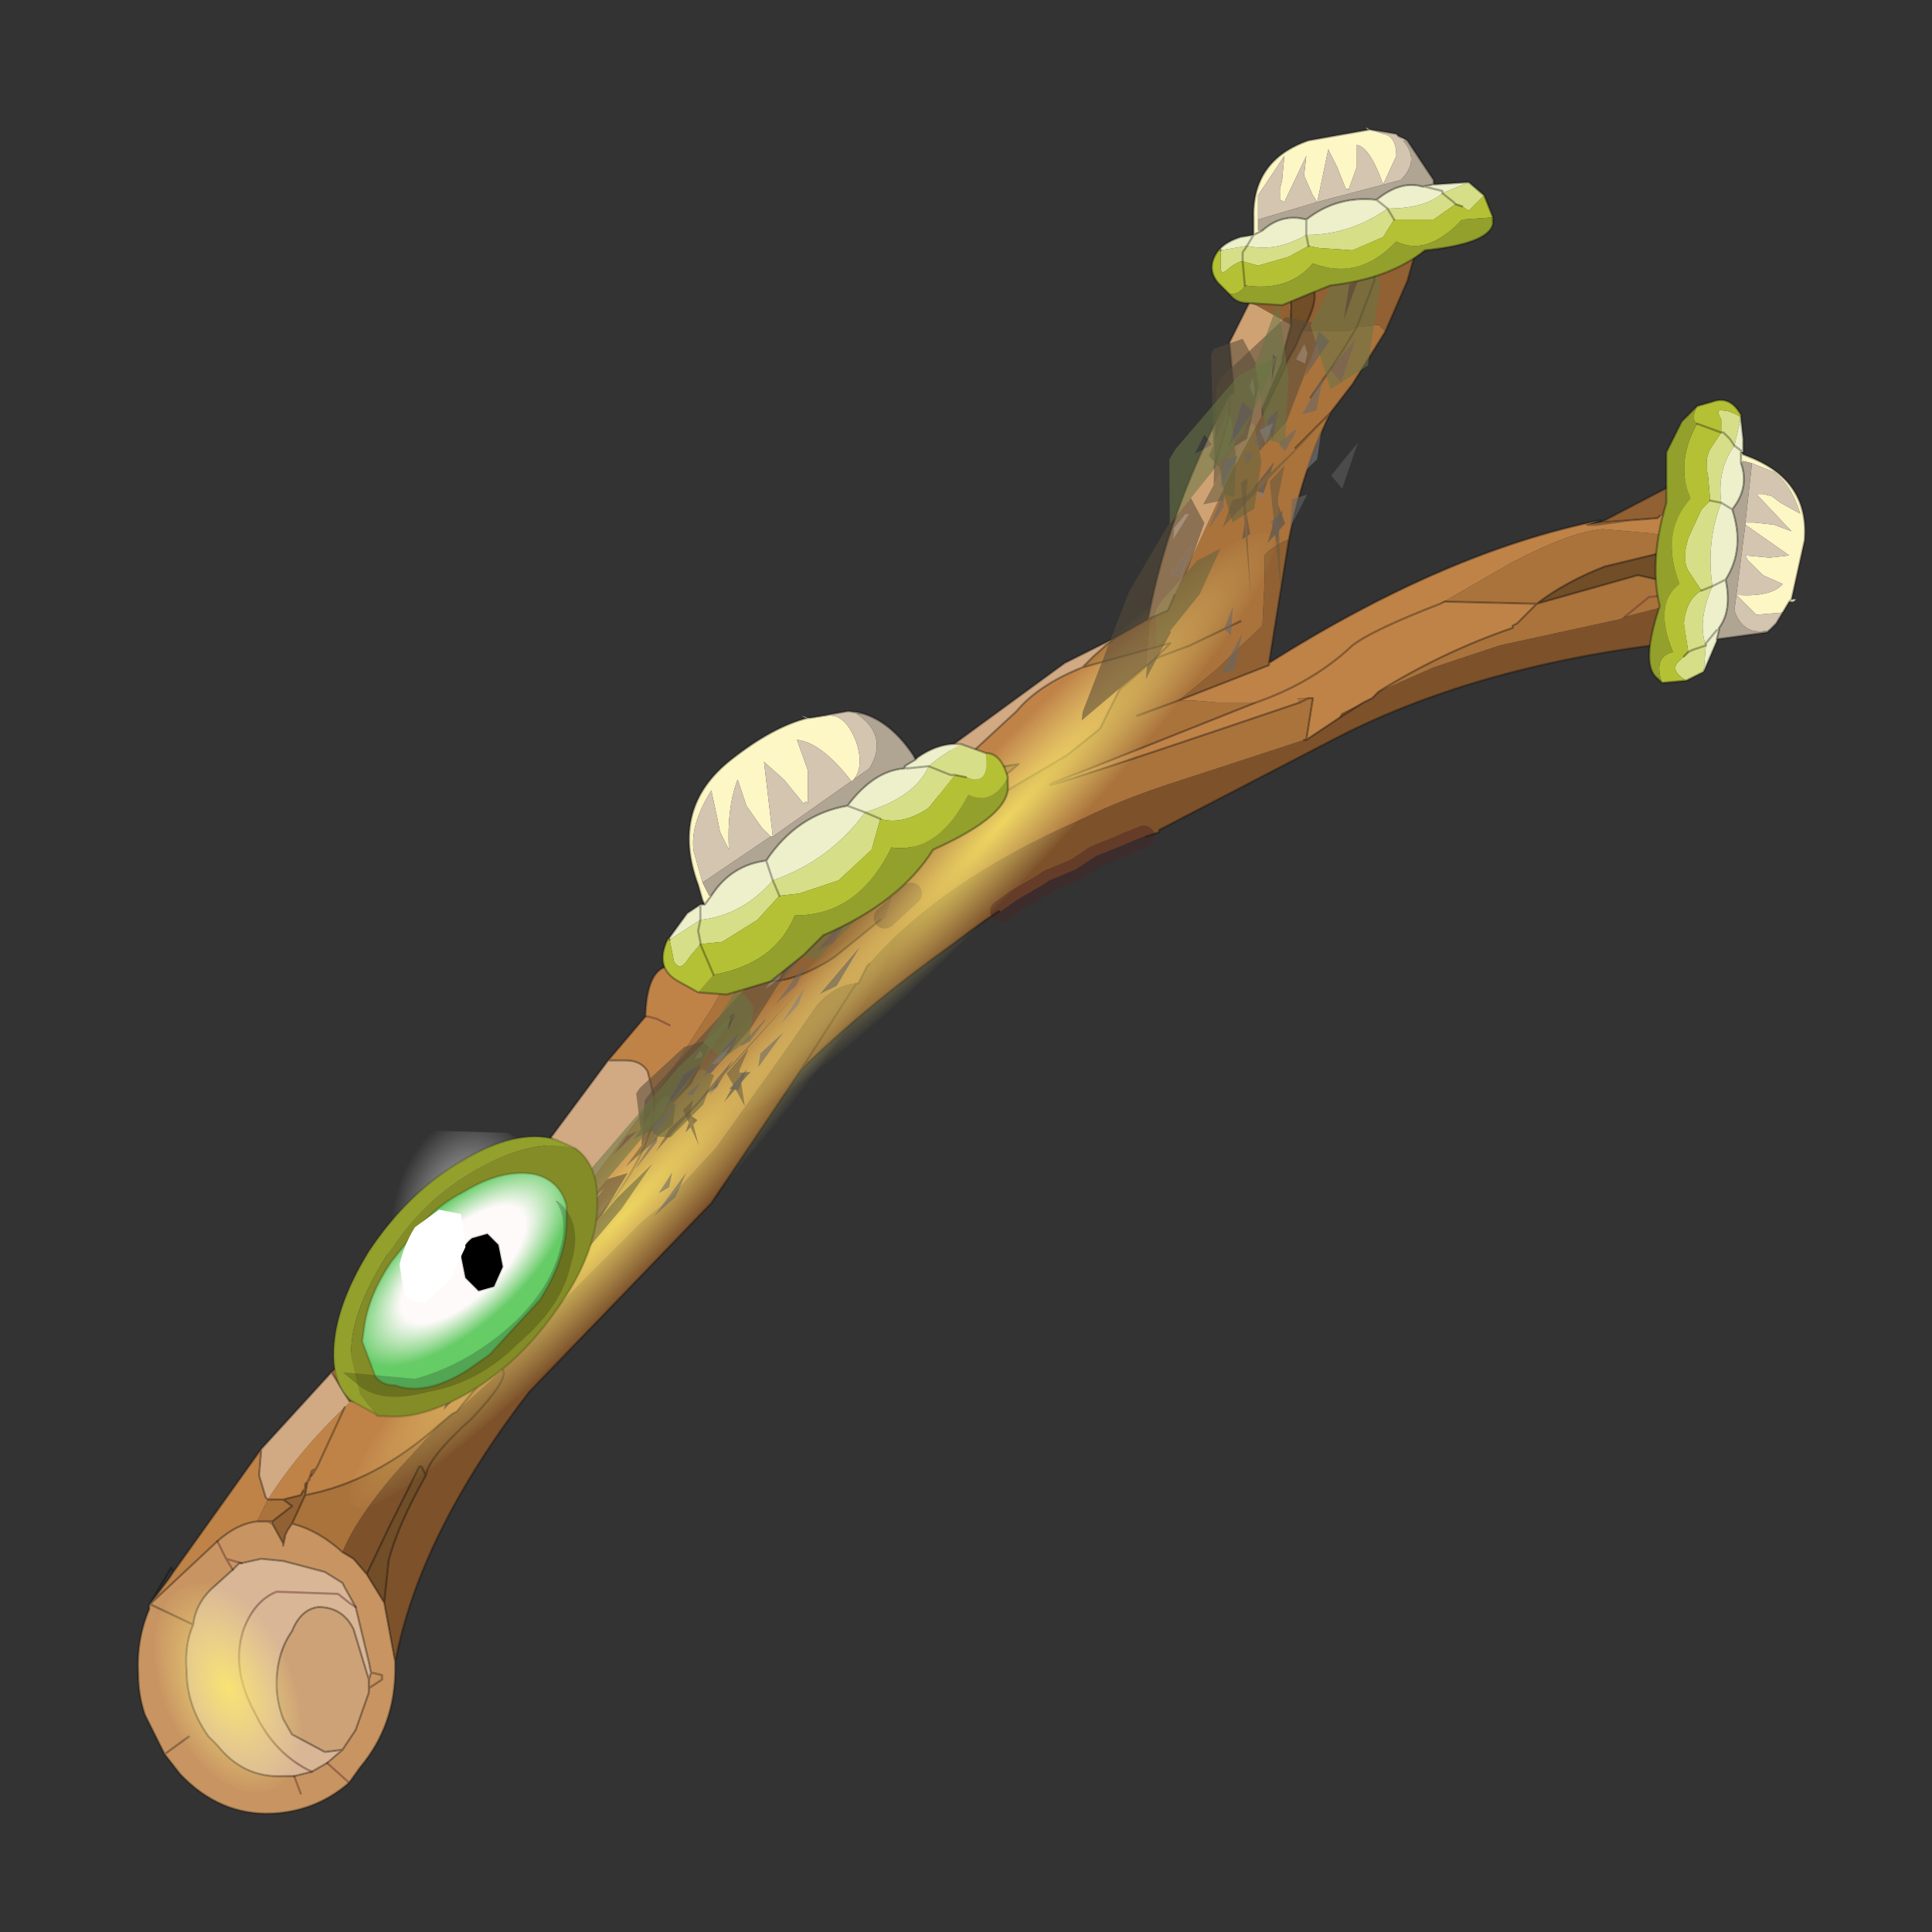 <?xml version="1.0" encoding="UTF-8" standalone="no"?>
<svg xmlns:xlink="http://www.w3.org/1999/xlink" height="440.0px" width="440.0px" xmlns="http://www.w3.org/2000/svg">
  <rect width="100%" height="100%" fill="#333333" stroke="none"/>
  <g transform="matrix(10.0, 0.0, 0.0, 10.0, 0.0, 0.0)">
    <use height="44.0" transform="matrix(1.0, 0.0, 0.0, 1.0, 0.0, 0.0)" width="44.0" xlink:href="#shape0"/>
    <use height="56.0" transform="matrix(0.024, 0.039, -0.219, 0.232, 28.298, 11.148)" width="56.0" xlink:href="#sprite0"/>
    <use height="56.0" transform="matrix(0.024, 0.039, -0.219, 0.232, 19.598, 20.148)" width="56.0" xlink:href="#sprite0"/>
    <use height="56.0" transform="matrix(0.046, 0.075, -0.038, 0.04, 4.972, 35.225)" width="56.0" xlink:href="#sprite0"/>
    <use height="61.4" transform="matrix(0.183, -0.179, 0.02, 0.053, 8.63, 29.569)" width="62.0" xlink:href="#sprite1"/>
    <use height="61.4" transform="matrix(0.121, -0.065, 0.012, 0.161, 23.727, 7.697)" width="62.0" xlink:href="#sprite1"/>
    <use height="29.35" transform="matrix(1.0, 0.0, 0.0, 1.0, 7.6, 2.9)" width="33.5" xlink:href="#shape3"/>
  </g>
  <defs>
    <g id="shape0" transform="matrix(1.0, 0.0, 0.0, 1.0, 0.0, 0.0)">
      <path d="M44.0 44.0 L0.0 44.0 0.0 0.0 44.0 0.0 44.0 44.0" fill="#43adca" fill-opacity="0.0" fill-rule="evenodd" stroke="none"/>
      <path d="M28.9 15.1 Q32.95 12.55 36.45 11.85 L36.15 11.95 36.35 11.95 37.1 11.85 36.35 11.95 36.15 11.95 36.45 11.9 37.1 11.85 37.75 11.8 37.8 11.75 38.2 11.65 38.2 11.6 38.65 11.55 38.4 12.3 37.65 12.15 36.5 12.05 Q35.8 12.1 34.45 12.8 L32.8 13.75 32.9 13.7 35.0 13.75 34.55 14.2 34.45 14.25 34.45 14.3 Q32.85 14.85 31.4 15.75 L31.25 15.9 31.05 16.0 30.55 16.25 30.5 16.35 29.75 16.85 29.9 15.9 29.8 15.9 29.55 15.9 29.6 16.0 Q21.8 18.65 24.7 17.55 L28.6 16.0 28.3 16.0 27.75 16.0 27.15 15.95 26.85 15.95 28.9 15.15 28.9 15.1 M3.95 35.8 L5.95 33.0 5.9 33.6 6.05 34.1 6.1 34.15 Q6.8 33.05 7.85 32.05 L7.95 31.95 7.95 31.9 8.0 31.9 8.5 32.0 Q9.1 32.0 9.7 31.25 L10.4 30.15 Q11.45 29.9 12.6 28.95 L12.15 29.7 10.85 31.6 10.4 32.15 10.3 32.2 10.0 32.45 Q8.55 33.75 6.95 34.05 L7.0 33.75 7.05 33.7 7.05 33.65 7.1 33.6 7.1 33.55 7.05 33.65 7.1 33.5 7.2 33.45 7.25 33.35 7.85 32.05 7.25 33.35 7.2 33.45 7.1 33.5 7.05 33.65 7.05 33.7 7.0 33.75 7.05 33.65 7.0 33.75 6.95 33.8 6.95 33.9 6.95 33.95 6.9 33.95 6.85 34.05 6.45 34.15 6.1 34.15 5.85 34.65 Q5.4 34.7 4.95 35.1 L3.4 36.55 3.85 35.95 3.95 35.8 M13.85 24.15 L14.7 23.15 14.7 23.1 Q14.75 21.95 15.35 22.0 L16.55 22.25 16.55 22.2 16.6 22.25 16.25 22.9 14.9 25.0 14.75 24.4 Q14.6 24.15 14.25 24.15 L13.85 24.15 M20.5 19.85 L20.5 19.75 21.05 18.9 21.1 18.9 22.25 18.2 23.2 17.4 22.0 17.6 21.5 17.8 21.6 17.65 Q21.9 17.35 23.15 16.2 23.65 15.6 24.65 15.2 L26.65 14.65 26.3 15.0 25.5 15.7 25.05 16.6 24.3 17.2 22.35 18.35 20.5 19.8 20.5 19.85 M36.35 11.95 L36.45 11.9 36.35 11.95 M28.6 16.0 Q29.9 15.55 30.8 14.7 31.25 14.35 32.8 13.75 31.25 14.35 30.8 14.7 29.9 15.55 28.6 16.0 M15.25 23.35 L14.95 23.2 14.75 23.15 14.7 23.15 14.75 23.15 14.95 23.2 15.25 23.35 M14.85 25.05 L14.9 25.05 Q14.95 25.9 14.05 27.2 L13.9 27.4 13.05 28.4 Q13.4 27.8 13.25 27.4 L13.15 27.3 14.25 25.85 14.85 25.05 M16.55 22.25 L16.6 22.25 16.55 22.25 M7.2 33.45 L7.1 33.6 7.2 33.45 M7.1 33.55 L7.1 33.5 7.1 33.55 M6.9 33.95 L6.95 33.9 6.9 33.95" fill="#bf8348" fill-rule="evenodd" stroke="none"/>
      <path d="M31.55 7.55 L30.8 8.75 30.3 9.4 Q29.65 10.75 29.35 12.3 L29.3 12.3 Q28.9 12.5 28.8 12.65 L28.8 13.25 28.75 14.25 27.7 15.25 26.85 15.95 27.15 15.95 27.75 16.0 28.3 16.0 28.6 16.0 24.7 17.55 Q21.8 18.65 29.6 16.0 L29.8 15.9 29.6 16.0 29.55 15.9 29.8 15.9 29.9 15.9 29.75 16.85 29.7 16.85 29.4 16.95 26.8 17.8 Q25.55 18.2 24.65 18.65 21.45 20.05 19.8 21.95 L19.75 22.0 19.55 22.4 19.5 22.4 19.45 22.4 Q19.0 22.45 18.6 22.9 L17.8 24.05 16.3 26.15 15.15 27.4 14.65 27.8 12.95 29.5 11.45 31.15 11.45 31.2 10.4 32.15 10.85 31.6 12.15 29.7 12.6 28.95 12.7 28.9 13.0 28.5 13.05 28.45 13.0 28.4 13.05 28.4 13.9 27.4 14.05 27.2 Q14.95 25.9 14.9 25.05 L14.85 25.05 14.9 25.0 14.9 25.05 14.9 25.0 16.25 22.9 16.6 22.25 16.65 22.25 17.15 22.35 17.5 22.35 Q18.15 22.35 19.0 21.8 L20.05 20.95 20.15 20.9 20.5 19.8 22.35 18.35 24.3 17.2 25.05 16.6 25.5 15.7 26.3 15.0 26.65 14.65 24.65 15.2 24.9 14.95 25.35 14.55 26.15 14.1 26.6 13.9 26.75 13.55 28.0 10.85 28.75 9.45 29.25 8.4 29.3 8.25 29.5 7.9 29.65 7.55 29.75 7.55 30.7 7.55 30.9 7.45 31.4 7.4 31.55 7.55 M38.4 12.3 L38.4 12.55 38.0 12.55 36.55 12.9 Q35.65 13.25 35.0 13.75 L37.3 13.1 37.75 13.2 38.35 13.25 38.35 13.5 38.35 13.7 37.0 14.05 36.9 14.1 34.15 14.7 32.65 15.2 31.4 15.75 Q32.85 14.85 34.45 14.3 L34.45 14.25 34.55 14.2 35.0 13.75 32.9 13.7 32.8 13.75 34.45 12.8 Q35.8 12.1 36.5 12.05 L37.65 12.15 38.4 12.3 M7.55 31.25 L7.6 31.2 8.45 30.3 8.8 30.15 9.3 30.25 9.1 30.7 8.85 31.3 9.1 30.7 9.3 30.25 9.85 30.25 9.95 30.2 10.4 30.15 9.7 31.25 Q9.1 32.0 8.5 32.0 L8.0 31.9 7.95 31.9 7.55 31.25 M11.95 26.75 L12.55 25.9 12.6 26.0 12.7 26.35 12.6 26.6 12.6 27.05 12.4 26.95 11.95 26.75 M21.1 18.9 L21.5 17.8 22.0 17.6 23.2 17.4 22.25 18.2 21.1 18.9 M29.4 6.7 L29.4 7.25 29.35 7.0 29.4 6.7 M29.85 9.05 L30.2 8.55 30.6 7.95 30.9 7.45 30.6 7.95 30.2 8.55 29.85 9.05 M29.5 10.2 L30.3 9.4 29.5 10.2 M25.9 16.3 L26.85 15.95 25.9 16.3 M28.25 14.15 L27.1 14.7 26.3 15.0 27.1 14.7 28.25 14.15 M20.75 20.35 L20.15 20.9 20.75 20.35 M38.35 13.5 L37.55 13.6 37.0 14.05 37.55 13.6 38.35 13.5 M10.0 32.45 L9.0 33.55 Q8.1 34.6 7.8 35.35 7.25 34.85 6.65 34.7 L6.95 34.05 Q8.55 33.75 10.0 32.45 M9.4 30.95 L9.85 30.25 9.4 30.95 M6.45 34.15 L6.65 34.3 6.2 34.65 6.1 34.65 5.9 34.65 5.85 34.65 6.1 34.15 6.45 34.15" fill="#aa733c" fill-rule="evenodd" stroke="none"/>
      <path d="M29.9 6.55 L30.35 6.45 31.3 6.0 32.25 5.7 32.05 6.4 31.55 7.55 31.4 7.4 30.9 7.45 30.7 7.55 29.75 7.55 29.65 7.55 Q30.05 6.85 29.9 6.55 M29.35 12.3 L28.9 15.1 28.9 15.15 26.85 15.95 27.7 15.25 28.75 14.25 28.8 13.25 28.8 12.65 Q28.9 12.5 29.3 12.3 L29.35 12.3 M36.45 11.9 L38.75 10.7 38.9 10.6 38.95 10.55 38.9 10.65 38.7 11.2 38.6 11.45 38.65 11.55 38.2 11.6 38.2 11.65 Q38.1 11.45 38.35 11.3 L38.5 11.25 38.7 11.2 38.5 11.25 38.35 11.3 Q38.1 11.45 38.2 11.65 L37.8 11.75 37.75 11.8 37.1 11.85 36.45 11.9 M16.55 22.2 L16.65 22.25 Q17.8 21.95 19.65 20.65 L20.3 20.0 20.35 19.95 20.45 19.9 20.5 19.85 20.5 19.8 20.15 20.9 20.05 20.95 19.0 21.8 Q18.15 22.35 17.5 22.35 L17.15 22.35 16.65 22.25 16.6 22.25 16.55 22.2 M28.45 6.9 L28.65 6.65 29.4 6.6 29.4 6.65 29.4 6.7 29.35 7.0 29.4 7.25 29.4 7.4 29.05 7.2 28.6 6.95 28.45 6.9 M31.3 6.0 L31.3 6.4 30.9 7.45 31.3 6.4 31.3 6.0 M7.05 33.65 L7.1 33.55 7.1 33.6 7.05 33.65 M7.0 33.75 L6.95 34.05 6.65 34.7 6.55 34.85 6.5 34.95 6.45 35.2 6.45 35.15 6.2 34.7 6.2 34.65 6.65 34.3 6.45 34.15 6.85 34.05 6.9 33.95 6.95 33.95 6.95 33.9 6.95 33.8 7.0 33.75" fill="#916133" fill-rule="evenodd" stroke="none"/>
      <path d="M9.0 37.85 L9.0 38.0 Q9.0 39.3 8.2 40.25 L7.95 40.6 Q7.2 41.25 6.2 41.3 5.0 41.35 4.1 40.4 L3.75 39.95 3.3 39.05 Q3.15 38.6 3.15 38.15 3.1 37.35 3.4 36.65 L3.4 36.55 3.45 36.55 4.4 37.0 3.45 36.55 3.4 36.55 4.95 35.1 5.15 35.5 5.3 35.75 5.15 35.5 4.95 35.1 Q5.4 34.7 5.85 34.65 L5.9 34.65 6.1 34.65 6.2 34.65 6.2 34.7 6.45 35.15 6.45 35.2 6.5 34.95 6.55 34.85 6.65 34.7 Q7.25 34.85 7.8 35.35 L8.05 35.5 8.35 35.85 8.75 36.5 9.0 37.85 M5.3 35.75 L4.8 36.2 Q4.45 36.55 4.4 37.0 4.2 37.45 4.25 38.05 4.25 38.85 4.75 39.55 L4.95 39.75 Q5.55 40.5 6.45 40.45 L6.7 40.45 7.1 40.35 7.45 40.15 7.8 39.85 8.1 39.4 8.4 38.55 8.4 38.45 8.4 38.4 8.4 38.3 8.4 38.25 8.45 38.1 8.4 37.85 8.1 36.6 7.85 36.15 7.8 36.05 7.4 35.8 6.45 35.55 5.95 35.5 5.5 35.6 5.45 35.6 5.3 35.75 M6.2 34.7 L6.1 34.65 6.2 34.7 M5.15 35.5 L5.5 35.6 5.15 35.5 M8.4 38.45 L8.55 38.35 8.7 38.25 8.7 38.15 8.5 38.1 8.45 38.1 8.5 38.1 8.7 38.15 8.7 38.25 8.55 38.35 8.4 38.45 M6.85 40.85 L6.7 40.45 6.85 40.85 M7.45 40.15 L7.95 40.6 7.45 40.15 M4.3 39.55 L3.75 39.95 4.3 39.55" fill="#c89562" fill-rule="evenodd" stroke="none"/>
      <path d="M38.4 12.55 L38.35 13.25 37.75 13.2 37.3 13.1 35.0 13.75 Q35.65 13.25 36.55 12.9 L38.0 12.55 38.4 12.55 M29.4 6.6 L29.9 6.55 Q30.05 6.85 29.65 7.55 L29.5 7.9 29.3 8.25 29.25 8.4 28.75 9.45 28.75 9.3 29.2 8.25 29.2 8.15 29.4 7.4 29.4 7.25 29.4 6.7 29.4 6.65 29.4 6.6 M8.35 35.85 L8.85 34.8 9.55 33.4 9.6 33.4 9.7 33.6 Q9.05 34.75 8.85 35.55 L8.75 36.5 8.35 35.85" fill="#714d28" fill-rule="evenodd" stroke="none"/>
      <path d="M8.45 30.3 Q8.15 29.9 8.5 29.5 L8.85 29.7 9.0 29.85 9.05 29.85 9.25 29.85 10.6 29.6 10.65 29.6 11.05 29.35 Q11.25 29.15 11.9 28.85 L11.95 28.85 12.45 28.25 12.5 28.15 12.6 27.55 12.6 27.4 12.7 27.35 12.6 27.05 13.15 27.3 13.25 27.4 Q13.4 27.8 13.05 28.4 L13.0 28.4 13.05 28.45 13.0 28.5 13.0 28.4 13.0 28.5 12.6 28.95 Q11.45 29.9 10.4 30.15 L9.95 30.2 9.85 30.25 9.3 30.25 8.8 30.15 8.45 30.3" fill="#b4c135" fill-rule="evenodd" stroke="none"/>
      <path d="M4.4 37.0 Q4.45 36.55 4.8 36.2 L5.3 35.75 5.45 35.6 5.5 35.6 5.95 35.5 6.45 35.55 7.4 35.8 7.8 36.05 7.85 36.15 8.1 36.6 8.4 37.85 8.45 38.1 8.4 38.25 8.05 37.1 Q7.8 36.6 7.25 36.6 6.85 36.65 6.65 37.15 6.3 37.65 6.3 38.35 6.3 38.75 6.45 39.15 L6.65 39.5 7.4 39.9 7.8 39.85 7.45 40.15 7.1 40.35 6.7 40.45 6.45 40.45 Q5.55 40.5 4.95 39.75 L4.75 39.55 Q4.25 38.85 4.25 38.05 4.2 37.45 4.4 37.0 M7.1 40.35 Q6.25 39.95 5.8 39.0 5.25 38.0 5.55 37.1 5.8 36.45 6.3 36.25 L7.7 36.3 7.95 36.5 8.1 36.6 7.95 36.5 7.7 36.3 6.3 36.25 Q5.8 36.45 5.55 37.1 5.25 38.0 5.8 39.0 6.25 39.95 7.1 40.35" fill="#d9b695" fill-rule="evenodd" stroke="none"/>
      <path d="M7.8 39.85 L7.4 39.9 6.65 39.5 6.45 39.15 Q6.3 38.75 6.3 38.35 6.3 37.65 6.65 37.15 6.85 36.65 7.25 36.6 7.8 36.6 8.05 37.1 L8.4 38.25 8.4 38.3 8.4 38.4 8.4 38.45 8.4 38.55 8.1 39.4 7.8 39.85" fill="#cda276" fill-rule="evenodd" stroke="none"/>
      <path d="M8.5 29.5 L8.9 29.2 8.95 29.25 9.0 29.25 9.2 29.4 Q9.75 29.65 10.4 29.4 L11.0 29.1 11.75 28.7 12.3 28.2 12.3 28.1 12.5 27.4 12.5 27.3 12.4 26.95 12.6 27.05 12.7 27.35 12.6 27.4 12.5 27.4 12.6 27.4 12.6 27.55 12.5 28.15 12.45 28.25 11.95 28.85 11.9 28.85 11.75 28.7 11.9 28.85 Q11.25 29.15 11.05 29.35 L10.65 29.6 10.6 29.6 10.55 29.55 10.4 29.4 10.55 29.55 10.6 29.6 9.25 29.85 9.05 29.85 9.0 29.85 8.85 29.7 8.5 29.5 M12.3 28.1 L12.5 28.15 12.3 28.1 M9.2 29.4 L9.0 29.85 9.2 29.4" fill="#d6de87" fill-rule="evenodd" stroke="none"/>
      <path d="M38.35 13.7 L38.4 14.25 38.45 14.6 Q33.7 15.1 30.35 16.85 L26.4 18.9 26.4 18.95 26.1 19.05 26.05 19.05 25.8 19.15 25.45 19.3 24.95 19.5 24.5 19.8 23.9 20.05 23.75 20.15 23.15 20.5 22.8 20.75 22.75 20.75 22.45 20.95 22.1 21.2 21.7 21.5 Q19.8 22.85 18.25 24.35 L16.2 27.4 12.05 31.7 Q9.55 34.95 9.0 37.85 L8.75 36.5 8.85 35.55 Q9.05 34.75 9.7 33.6 L9.6 33.4 9.55 33.4 8.85 34.8 8.35 35.85 8.05 35.5 7.8 35.35 Q8.1 34.6 9.0 33.55 L10.0 32.45 10.3 32.2 10.4 32.15 11.45 31.2 11.45 31.15 12.95 29.5 14.65 27.8 15.15 27.4 16.3 26.15 17.8 24.05 18.6 22.9 Q19.0 22.45 19.45 22.4 L19.5 22.4 19.55 22.4 19.75 22.0 19.8 21.95 Q21.45 20.05 24.65 18.65 25.55 18.2 26.8 17.8 L29.4 16.95 29.7 16.85 29.75 16.85 30.5 16.35 30.55 16.25 31.05 16.0 31.25 15.9 31.4 15.75 32.65 15.2 34.15 14.7 36.9 14.1 37.0 14.05 38.35 13.7 M18.25 24.35 L19.5 22.4 18.25 24.35 M38.4 14.25 L37.9 14.35 38.4 14.25 M30.5 16.35 L31.05 16.0 30.5 16.35 M11.45 31.2 Q11.6 31.4 10.75 32.3 9.75 33.2 9.7 33.6 9.75 33.2 10.75 32.3 11.6 31.4 11.45 31.2" fill="#7d522b" fill-rule="evenodd" stroke="none"/>
      <path d="M5.95 33.0 L7.55 31.25 7.95 31.9 7.95 31.95 7.85 32.05 Q6.8 33.05 6.1 34.15 L6.05 34.1 5.9 33.6 5.95 33.0 M12.55 25.9 L13.85 24.15 14.25 24.15 Q14.6 24.15 14.75 24.4 L14.9 25.0 14.85 25.05 14.25 25.85 13.15 27.3 12.6 27.05 12.6 26.6 12.7 26.35 12.6 26.0 12.55 25.9 M21.6 17.65 L21.65 17.25 21.65 17.0 24.25 15.1 25.35 14.55 24.9 14.95 24.65 15.2 Q23.65 15.6 23.15 16.2 21.9 17.35 21.6 17.65" fill="#d1a983" fill-rule="evenodd" stroke="none"/>
      <path d="M26.15 14.1 Q26.6 11.65 28.0 9.0 L28.1 8.95 28.1 8.85 28.0 7.8 28.45 6.9 28.6 6.95 29.05 7.2 29.4 7.4 29.2 8.15 29.2 8.25 28.75 9.3 28.75 9.45 28.0 10.85 26.75 13.55 26.6 13.9 26.15 14.1 M27.65 10.65 L28.0 9.45 28.0 9.0 28.0 9.45 27.65 10.65" fill="#cfa274" fill-rule="evenodd" stroke="none"/>
      <path d="M26.05 19.05 L25.8 19.15 25.45 19.3 24.95 19.5 24.5 19.8 23.9 20.05 23.75 20.15 23.15 20.5 22.8 20.75 M20.15 20.9 L20.75 20.35" fill="none" stroke="#492525" stroke-linecap="round" stroke-linejoin="round" stroke-opacity="0.471" stroke-width="0.5"/>
      <path d="M37.0 14.05 L37.55 13.6 38.35 13.5 M37.9 14.35 L38.4 14.25 M14.7 23.15 L14.75 23.15 14.95 23.2 15.25 23.35 M9.85 30.25 L9.4 30.95 M9.3 30.25 L9.1 30.7 8.85 31.3 M5.3 35.75 L5.15 35.5 4.95 35.1 M5.5 35.6 L5.15 35.5 M8.1 36.6 L7.95 36.5 7.7 36.3 6.3 36.25 Q5.8 36.45 5.55 37.1 5.25 38.0 5.8 39.0 6.25 39.95 7.1 40.35 M7.95 40.6 L7.45 40.15 M6.7 40.45 L6.85 40.85" fill="none" stroke="#663333" stroke-linecap="round" stroke-linejoin="round" stroke-opacity="0.471" stroke-width="0.05"/>
      <path d="M32.25 5.7 L32.05 6.4 31.55 7.55 30.8 8.75 30.3 9.4 Q29.65 10.75 29.35 12.3 L28.9 15.1 Q32.95 12.55 36.45 11.85 L36.45 11.9 38.75 10.7 M38.45 14.6 Q33.7 15.1 30.35 16.85 L26.4 18.9 26.4 18.95 26.1 19.05 M22.75 20.75 L22.45 20.95 22.1 21.2 21.7 21.5 Q19.8 22.85 18.25 24.35 L16.2 27.4 12.05 31.7 Q9.55 34.95 9.0 37.85 L9.0 38.0 Q9.0 39.3 8.2 40.25 L7.95 40.6 Q7.2 41.25 6.2 41.3 5.0 41.35 4.1 40.4 L3.75 39.95 3.3 39.05 Q3.15 38.6 3.15 38.15 3.1 37.35 3.4 36.65 L3.4 36.55 3.9 35.7 3.95 35.8 5.95 33.0 7.55 31.25 7.6 31.2 8.45 30.3 Q8.15 29.9 8.5 29.5 L8.9 29.2 Q8.7 27.65 10.1 26.9 L10.2 26.85 11.95 26.75 12.55 25.9 13.85 24.15 14.7 23.15 14.7 23.1 Q14.75 21.95 15.35 22.0 M20.45 19.9 L20.5 19.85 20.5 19.8 M21.65 17.0 L24.25 15.1 25.35 14.55 26.15 14.1 Q26.6 11.65 28.0 9.0 L28.1 8.85 28.0 7.8 28.45 6.9 28.65 6.65 M29.9 6.55 Q30.05 6.85 29.65 7.55 M30.9 7.45 L31.3 6.4 31.3 6.0 M37.1 11.85 L36.35 11.95 36.15 11.95 36.45 11.85 M37.1 11.85 L36.45 11.9 36.35 11.95 M38.7 11.2 L38.5 11.25 38.35 11.3 Q38.1 11.45 38.2 11.65 M37.8 11.75 L37.75 11.8 37.1 11.85 M38.4 12.55 L38.0 12.55 36.55 12.9 Q35.65 13.25 35.0 13.75 L37.3 13.1 37.75 13.2 38.35 13.25 M36.15 11.95 L36.45 11.9 M29.4 6.65 L29.4 6.7 29.4 7.25 29.4 7.4 29.2 8.15 29.2 8.25 28.75 9.3 28.75 9.45 29.25 8.4 29.3 8.25 29.5 7.9 29.65 7.55 M30.9 7.45 L30.6 7.95 30.2 8.55 29.85 9.05 M28.0 9.0 L28.1 8.95 28.1 8.85 M28.0 9.0 L28.0 9.45 27.65 10.65 M30.3 9.4 L29.5 10.2 M26.75 13.55 L26.6 13.9 26.15 14.1 M29.75 16.85 L29.9 15.9 29.8 15.9 29.6 16.0 Q21.8 18.65 24.7 17.55 L28.6 16.0 M26.85 15.95 L25.9 16.3 M28.9 15.1 L28.9 15.15 26.85 15.95 M26.3 15.0 L27.1 14.7 28.25 14.15 M24.65 15.2 L26.65 14.65 26.3 15.0 25.5 15.7 25.05 16.6 24.3 17.2 22.35 18.35 20.5 19.8 M30.5 16.35 L29.75 16.85 29.7 16.85 M19.8 21.95 L19.75 22.0 19.55 22.4 19.5 22.4 18.25 24.35 M31.05 16.0 L31.25 15.9 31.4 15.75 Q32.85 14.85 34.45 14.3 L34.45 14.25 34.55 14.2 35.0 13.75 32.9 13.7 32.8 13.75 Q31.25 14.35 30.8 14.7 29.9 15.55 28.6 16.0 M25.35 14.55 L24.9 14.95 24.65 15.2 Q23.65 15.6 23.15 16.2 21.9 17.35 21.6 17.65 M21.5 17.8 L22.0 17.6 23.2 17.4 22.25 18.2 21.1 18.9 M31.05 16.0 L30.5 16.35 M13.15 27.3 L13.25 27.4 Q13.4 27.8 13.05 28.4 L13.9 27.4 14.05 27.2 Q14.95 25.9 14.9 25.05 L14.9 25.0 14.75 24.4 Q14.6 24.15 14.25 24.15 L13.85 24.15 M20.05 20.95 L19.0 21.8 Q18.15 22.35 17.5 22.35 L17.15 22.35 16.65 22.25 16.6 22.25 16.55 22.25 M12.4 26.95 L12.6 27.05 12.6 26.6 12.7 26.35 12.6 26.0 12.55 25.9 M12.6 27.4 L12.7 27.35 M12.6 27.05 L13.15 27.3 M8.9 29.2 L8.95 29.25 9.0 29.25 9.2 29.4 Q9.75 29.65 10.4 29.4 L11.0 29.1 11.75 28.7 12.3 28.2 12.3 28.1 12.5 27.4 12.5 27.3 12.4 26.95 11.95 26.75 M12.6 27.4 L12.5 27.4 M12.5 28.15 L12.3 28.1 M13.05 28.4 L13.0 28.4 13.05 28.45 13.0 28.5 12.7 28.9 12.6 28.95 12.15 29.7 10.85 31.6 10.4 32.15 10.3 32.2 10.0 32.45 M7.8 35.35 L8.05 35.5 8.35 35.85 8.85 34.8 9.55 33.4 9.6 33.4 9.7 33.6 Q9.75 33.2 10.75 32.3 11.6 31.4 11.45 31.2 M13.0 28.5 L13.0 28.4 M11.9 28.85 L11.95 28.85 M11.9 28.85 L11.75 28.7 M10.4 30.15 L9.95 30.2 9.85 30.25 9.3 30.25 8.8 30.15 8.45 30.3 M10.4 29.4 L10.55 29.55 10.6 29.6 10.65 29.6 M7.95 31.9 L8.0 31.9 8.5 32.0 Q9.1 32.0 9.7 31.25 L10.4 30.15 Q11.45 29.9 12.6 28.95 L13.0 28.5 M9.0 29.85 L9.2 29.4 M7.95 31.9 L7.55 31.25 M3.4 36.55 L3.45 36.55 4.4 37.0 Q4.45 36.55 4.8 36.2 L5.3 35.75 M4.95 35.1 L3.4 36.55 3.85 35.95 3.95 35.8 M7.05 33.65 L7.1 33.6 7.1 33.55 7.05 33.65 7.1 33.5 7.2 33.45 7.25 33.35 7.85 32.05 M7.05 33.65 L7.05 33.7 7.0 33.75 6.95 34.05 Q8.55 33.75 10.0 32.45 M7.1 33.5 L7.1 33.55 M7.1 33.6 L7.2 33.45 M7.0 33.75 L7.05 33.65 M7.0 33.75 L6.95 33.8 6.95 33.9 6.95 33.95 6.9 33.95 6.85 34.05 6.45 34.15 6.65 34.3 6.2 34.65 6.2 34.7 6.45 35.15 6.45 35.2 6.5 34.95 6.55 34.85 6.65 34.7 6.95 34.05 M5.95 33.0 L5.9 33.6 6.05 34.1 6.1 34.15 6.45 34.15 M6.1 34.65 L6.2 34.7 M5.85 34.65 L5.9 34.65 6.1 34.65 6.2 34.65 M5.85 34.65 Q5.4 34.7 4.95 35.1 M8.1 36.6 L7.85 36.15 7.8 36.05 7.4 35.8 6.45 35.55 5.95 35.5 5.5 35.6 5.45 35.6 5.3 35.75 M7.8 39.85 L7.4 39.9 6.65 39.5 6.45 39.15 Q6.3 38.75 6.3 38.35 6.3 37.65 6.65 37.15 6.85 36.65 7.25 36.6 7.8 36.6 8.05 37.1 L8.4 38.25 8.45 38.1 8.4 37.85 8.1 36.6 M7.1 40.35 L7.45 40.15 7.8 39.85 8.1 39.4 8.4 38.55 8.4 38.45 8.4 38.4 8.4 38.3 8.4 38.25 M8.35 35.85 L8.75 36.5 8.85 35.55 Q9.05 34.75 9.7 33.6 M8.45 38.1 L8.5 38.1 8.7 38.15 8.7 38.25 8.55 38.35 8.4 38.45 M9.0 37.85 L8.75 36.5 M6.65 34.7 Q7.25 34.85 7.8 35.35 M6.95 33.9 L6.9 33.95 M4.4 37.0 Q4.2 37.45 4.25 38.05 4.25 38.85 4.75 39.55 L4.95 39.75 Q5.55 40.5 6.45 40.45 L6.7 40.45 7.1 40.35 M3.75 39.95 L4.3 39.55" fill="none" stroke="#000000" stroke-linecap="round" stroke-linejoin="round" stroke-opacity="0.302" stroke-width="0.05"/>
    </g>
    <g id="sprite0" transform="matrix(1.0, 0.0, 0.0, 1.0, 42.35, 39.1)">
      <use height="56.0" transform="matrix(1.0, 0.0, 0.0, 1.0, -42.35, -39.1)" width="56.0" xlink:href="#shape1"/>
    </g>
    <g id="shape1" transform="matrix(1.0, 0.0, 0.0, 1.0, 42.35, 39.1)">
      <path d="M13.65 -11.1 Q13.65 0.5 5.45 8.7 -2.75 16.9 -14.35 16.9 -25.95 16.9 -34.15 8.7 -42.35 0.5 -42.35 -11.1 -42.35 -22.7 -34.15 -30.9 -25.95 -39.1 -14.35 -39.1 -2.75 -39.1 5.45 -30.9 13.65 -22.7 13.65 -11.1" fill="url(#gradient0)" fill-rule="evenodd" stroke="none"/>
    </g>
    <radialGradient cx="0" cy="0" gradientTransform="matrix(0.035, 0.0, 0.0, 0.035, -14.35, -11.1)" gradientUnits="userSpaceOnUse" id="gradient0" r="819.2" spreadMethod="pad">
      <stop offset="0.0" stop-color="#ffee69" stop-opacity="0.8"/>
      <stop offset="1.0" stop-color="#fef18a" stop-opacity="0.0"/>
    </radialGradient>
    <g id="sprite1" transform="matrix(1.0, 0.0, 0.0, 1.0, 29.0, 25.9)">
      <use height="73.7" transform="matrix(0.539, -0.333, 0.0, 0.539, -2.06, -4.231)" width="65.05" xlink:href="#sprite2"/>
      <use height="73.7" transform="matrix(0.237, -0.148, 0.0, 0.539, -0.354, -10.405)" width="65.05" xlink:href="#sprite2"/>
      <use height="73.7" transform="matrix(0.24, -0.504, 0.602, -0.201, -29.013, 32.877)" width="65.05" xlink:href="#sprite2"/>
    </g>
    <g id="sprite2" transform="matrix(1.0, 0.0, 0.0, 1.0, 13.1, 42.95)">
      <use height="73.7" transform="matrix(1.0, 0.0, 0.0, 1.0, -13.1, -42.95)" width="65.05" xlink:href="#shape2"/>
    </g>
    <g id="shape2" transform="matrix(1.0, 0.0, 0.0, 1.0, 13.1, 42.95)">
      <path d="M24.65 -17.7 L21.75 -21.8 24.9 -22.55 25.7 -19.25 24.65 -17.7 M26.3 9.1 L22.25 7.85 28.4 3.95 26.3 9.1" fill="#808080" fill-opacity="0.557" fill-rule="evenodd" stroke="none"/>
      <path d="M12.2 -19.85 L14.0 -13.3 7.6 -14.7 12.2 -19.85 M12.1 7.0 L12.2 6.85 14.0 13.4 11.75 12.9 12.1 7.0 M10.35 12.6 L7.6 11.95 10.25 9.05 10.35 12.6" fill="#4d4d4d" fill-opacity="0.557" fill-rule="evenodd" stroke="none"/>
      <path d="M15.85 -3.65 L14.0 -7.1 14.2 -7.65 19.8 -5.4 19.95 -4.75 15.85 -3.65 M27.3 -2.7 L22.45 -6.6 30.65 -8.75 27.3 -2.7 M-6.6 30.75 L-11.45 26.85 -3.25 24.7 -6.6 30.75" fill="#666666" fill-opacity="0.557" fill-rule="evenodd" stroke="none"/>
      <path d="M36.2 -0.9 L32.9 -7.65 42.65 -6.3 36.3 -0.8 36.25 -0.75 36.2 -0.9 M34.0 24.7 L30.65 17.8 40.4 19.15 34.0 24.7" fill="#5e5e5e" fill-opacity="0.557" fill-rule="evenodd" stroke="none"/>
      <path d="M41.45 -21.25 L44.35 -19.15 38.75 -14.75 41.45 -21.25" fill="#444444" fill-opacity="0.557" fill-rule="evenodd" stroke="none"/>
      <path d="M-9.1 -20.25 L2.95 -23.25 4.5 -21.6 -6.6 -17.85 -5.75 -13.95 -6.25 -13.35 -13.1 -19.3 -9.1 -20.25 M6.05 -19.95 L6.4 -19.55 6.15 -19.45 6.05 -19.95 M10.25 9.05 L9.85 -1.9 15.1 -0.65 14.95 -0.05 12.2 4.9 12.1 7.0 11.75 12.9 10.85 28.2 10.35 12.6 10.25 9.05" fill="#65583d" fill-opacity="0.557" fill-rule="evenodd" stroke="none"/>
      <path d="M4.5 -21.6 L5.2 -21.8 5.9 -20.85 6.05 -19.95 6.15 -19.45 7.15 -12.65 7.6 -9.45 3.95 -0.75 -3.65 -4.95 -5.75 -13.95 -6.6 -17.85 4.5 -21.6" fill="#64643e" fill-opacity="0.557" fill-rule="evenodd" stroke="none"/>
      <path d="M28.95 -18.45 L27.45 -24.8 28.05 -25.0 47.7 -31.55 49.0 -29.95 51.95 -10.45 45.65 4.3 36.3 -0.8 42.65 -6.3 32.9 -7.65 36.2 -0.9 32.55 -2.85 28.95 -18.45 M41.45 -21.25 L38.75 -14.75 44.35 -19.15 41.45 -21.25" fill="#687645" fill-opacity="0.557" fill-rule="evenodd" stroke="none"/>
      <path d="M28.05 -25.0 L27.45 -24.8 28.95 -18.45 16.95 -10.2 7.15 -12.65 6.15 -19.45 6.4 -19.55 6.05 -19.95 5.9 -20.85 5.2 -21.8 4.5 -21.6 2.95 -23.25 -9.1 -20.25 -5.65 -42.5 -3.3 -42.95 19.35 -35.35 28.05 -25.0 M12.2 -19.85 L7.6 -14.7 14.0 -13.3 12.2 -19.85 M24.65 -17.7 L25.7 -19.25 24.9 -22.55 21.75 -21.8 24.65 -17.7" fill="#574a39" fill-opacity="0.557" fill-rule="evenodd" stroke="none"/>
    </g>
    <g id="shape3" transform="matrix(1.0, 0.0, 0.0, 1.0, -7.6, -2.9)">
      <path d="M31.15 2.95 L31.2 2.95 31.15 2.95 M31.85 3.1 L32.05 3.2 31.95 3.2 31.85 3.1 M28.55 5.35 L28.55 5.3 28.55 5.0 Q28.5 3.65 29.8 3.2 L31.2 2.95 31.5 3.05 Q31.8 3.1 31.8 3.55 L31.5 4.2 Q31.2 3.35 30.9 3.3 L30.9 3.8 30.7 4.35 30.7 4.3 30.65 4.3 30.45 3.8 30.25 3.4 30.0 4.6 29.9 4.45 29.7 4.0 29.75 3.55 29.25 4.6 29.15 4.55 29.15 4.3 29.2 4.1 29.25 3.55 28.65 4.45 28.65 5.0 28.65 5.25 28.75 5.25 28.55 5.35 M30.0 4.6 L30.0 4.65 30.0 4.6" fill="#fdf7c6" fill-rule="evenodd" stroke="none"/>
      <path d="M31.2 2.95 L31.1 2.9 31.15 2.95 31.2 2.95" fill="#decfba" fill-rule="evenodd" stroke="none"/>
      <path d="M33.45 4.15 L33.8 4.45 33.45 4.8 33.3 4.7 33.15 4.65 33.1 4.6 32.85 4.4 33.1 4.6 33.15 4.65 32.65 5.0 31.75 5.0 31.5 5.4 30.8 5.7 30.05 5.65 29.8 5.6 29.35 5.85 28.65 6.05 28.3 5.95 28.3 5.9 28.3 5.75 28.4 5.6 28.3 5.75 28.3 5.9 28.3 5.95 Q28.2 5.95 28.0 6.1 27.8 6.3 27.8 6.1 L27.8 5.7 28.4 5.6 Q29.05 5.75 29.75 5.35 30.75 5.35 31.6 4.75 32.45 4.75 32.85 4.4 L33.45 4.15 M31.75 5.0 L31.6 4.75 31.75 5.0 M29.8 5.6 L29.75 5.35 29.8 5.6 M27.8 5.65 L27.8 5.7 27.8 5.65" fill="#d6de87" fill-rule="evenodd" stroke="none"/>
      <path d="M33.8 4.45 L34.0 4.95 33.3 5.0 Q32.5 5.85 31.8 5.5 30.95 6.4 29.9 6.0 29.35 6.65 28.35 6.5 L28.3 5.95 28.35 6.5 Q28.25 6.7 28.0 6.7 L27.75 6.45 Q27.45 6.1 27.75 5.7 L27.8 5.65 27.8 5.7 27.8 6.1 Q27.8 6.3 28.0 6.1 28.2 5.95 28.3 5.95 L28.65 6.05 29.35 5.85 29.8 5.6 30.05 5.65 30.8 5.7 31.5 5.4 31.75 5.0 32.65 5.0 33.15 4.65 33.3 4.7 33.45 4.8 33.8 4.45 M27.75 5.7 L27.8 5.7 27.75 5.7" fill="#b4c135" fill-rule="evenodd" stroke="none"/>
      <path d="M34.0 4.95 L34.0 5.1 Q33.9 5.55 32.45 5.7 31.65 6.35 30.3 6.5 L29.8 6.7 29.2 6.95 28.4 6.9 Q28.15 6.9 28.0 6.7 28.25 6.7 28.35 6.5 29.35 6.65 29.9 6.0 30.95 6.4 31.8 5.5 32.5 5.85 33.3 5.0 L34.0 4.95" fill="#93a12c" fill-rule="evenodd" stroke="none"/>
      <path d="M32.65 4.2 L32.7 4.2 33.45 4.15 32.85 4.4 Q32.45 4.75 31.6 4.75 L31.35 4.55 31.6 4.75 Q30.75 5.35 29.75 5.35 L29.75 5.0 29.75 5.35 Q29.05 5.75 28.4 5.6 L28.55 5.35 28.4 5.6 27.8 5.7 27.8 5.65 Q27.95 5.5 28.25 5.4 L28.55 5.35 28.75 5.25 Q29.2 4.85 29.75 5.0 30.45 4.45 31.35 4.55 31.9 4.1 32.4 4.25 L32.65 4.2 M32.4 4.25 L32.45 4.25 32.85 4.35 32.85 4.4 32.85 4.35 32.45 4.25 32.4 4.25" fill="#edf0ca" fill-rule="evenodd" stroke="none"/>
      <path d="M31.2 2.95 L31.8 3.05 31.85 3.1 31.95 3.2 Q32.35 3.65 31.9 4.1 L30.0 4.6 30.25 3.4 30.45 3.8 30.65 4.3 30.7 4.3 30.7 4.35 30.9 3.8 30.9 3.3 Q31.2 3.35 31.5 4.2 L31.8 3.55 Q31.8 3.1 31.5 3.05 L31.2 2.95 M28.65 5.0 L28.65 4.45 29.25 3.55 29.2 4.1 29.15 4.3 29.15 4.55 29.25 4.6 29.75 3.55 29.7 4.0 29.9 4.45 30.0 4.6 28.65 5.0" fill="#d4c5b1" fill-rule="evenodd" stroke="none"/>
      <path d="M32.05 3.2 L32.65 4.1 32.65 4.2 32.4 4.25 Q31.9 4.1 31.35 4.55 30.45 4.45 29.75 5.0 29.2 4.85 28.75 5.25 L28.65 5.25 28.65 5.0 30.0 4.6 30.0 4.65 30.0 4.6 31.9 4.1 Q32.35 3.65 31.95 3.2 L32.05 3.2" fill="#b0a493" fill-rule="evenodd" stroke="none"/>
      <path d="M31.2 2.95 L31.8 3.05 31.85 3.1 32.05 3.2 32.65 4.1 32.65 4.2 32.7 4.2 33.45 4.15 33.8 4.45 34.0 4.95 34.0 5.1 Q33.9 5.55 32.45 5.7 31.65 6.35 30.3 6.5 L29.8 6.7 29.2 6.95 28.4 6.9 Q28.15 6.9 28.0 6.7 L27.75 6.45 Q27.45 6.1 27.75 5.7 L27.8 5.65 Q27.95 5.5 28.25 5.4 L28.55 5.35 28.55 5.3 28.55 5.0 Q28.5 3.65 29.8 3.2 L31.2 2.95 M32.85 4.4 L32.85 4.35 32.45 4.25 32.4 4.25 Q31.9 4.1 31.35 4.55 L31.6 4.75 31.75 5.0 M32.65 4.2 L32.4 4.25 M33.15 4.65 L33.3 4.7 M32.85 4.4 L33.1 4.6 33.15 4.65 M28.3 5.95 L28.35 6.5 M29.75 5.0 L29.75 5.35 29.8 5.6 M28.4 5.6 L28.55 5.35 M28.75 5.25 Q29.2 4.85 29.75 5.0 30.45 4.45 31.35 4.55 M28.75 5.25 L28.55 5.35 M28.3 5.95 L28.3 5.9 28.3 5.75 28.4 5.6 M27.8 5.7 L27.75 5.7" fill="none" stroke="#000000" stroke-linecap="round" stroke-linejoin="round" stroke-opacity="0.302" stroke-width="0.05"/>
      <path d="M40.8 13.65 L40.85 13.7 40.75 13.7 40.8 13.65 40.75 13.7 40.6 13.95 40.0 14.0 39.55 13.55 Q40.35 13.6 40.6 13.3 L40.15 13.1 39.75 12.7 39.8 12.75 39.75 12.65 40.3 12.7 40.75 12.65 39.75 11.95 39.75 11.9 39.95 11.9 40.4 11.95 40.8 12.1 40.0 11.25 40.15 11.25 40.35 11.3 40.55 11.45 41.0 11.7 Q40.8 11.05 40.4 10.75 L39.9 10.55 39.7 10.5 39.65 10.55 39.65 10.3 39.7 10.35 39.95 10.45 Q41.2 11.0 41.1 12.3 L40.8 13.65 M40.4 14.25 L40.25 14.4 40.3 14.35 40.4 14.25" fill="#fdf7c6" fill-rule="evenodd" stroke="none"/>
      <path d="M40.85 13.7 L40.8 13.65 40.9 13.65 40.85 13.7" fill="#decfba" fill-rule="evenodd" stroke="none"/>
      <path d="M38.8 15.3 L38.4 15.5 Q38.0 15.25 38.25 15.05 L38.35 14.95 38.45 14.85 38.35 14.2 Q38.4 13.65 38.75 13.45 L38.45 13.0 Q38.3 12.75 38.45 12.25 L38.75 11.6 38.95 11.4 38.9 10.85 Q38.8 10.4 39.0 10.15 L39.2 9.85 39.25 9.85 39.4 10.0 39.5 10.15 39.4 10.0 39.25 9.85 39.2 9.85 39.2 9.55 Q39.05 9.3 39.25 9.35 39.4 9.35 39.65 9.5 L39.5 10.15 Q39.1 10.7 39.2 11.45 38.85 12.35 39.0 13.35 38.65 14.15 38.85 14.7 L38.8 15.3 M38.45 14.85 L38.55 14.8 38.85 14.7 38.55 14.8 38.45 14.85 M39.0 13.35 L38.75 13.45 39.0 13.35 M38.95 11.4 L39.2 11.45 38.95 11.4 M39.65 9.5 L39.65 9.55 39.65 9.5" fill="#d6de87" fill-rule="evenodd" stroke="none"/>
      <path d="M38.4 15.5 L37.85 15.55 Q37.65 14.95 38.1 14.85 37.65 13.75 38.25 13.3 37.8 12.15 38.5 11.35 38.15 10.55 38.65 9.65 L39.2 9.85 38.65 9.65 Q38.5 9.55 38.65 9.25 L39.0 9.15 Q39.4 9.0 39.65 9.45 L39.65 9.55 39.65 9.5 39.65 9.45 39.65 9.5 Q39.4 9.35 39.25 9.35 39.05 9.3 39.2 9.55 L39.2 9.85 39.0 10.15 Q38.8 10.4 38.9 10.85 L38.95 11.4 38.75 11.6 38.45 12.25 Q38.3 12.75 38.45 13.0 L38.75 13.45 Q38.4 13.65 38.35 14.2 L38.45 14.85 38.35 14.95 38.25 15.05 Q38.0 15.25 38.4 15.5" fill="#b4c135" fill-rule="evenodd" stroke="none"/>
      <path d="M37.85 15.55 L37.75 15.45 Q37.35 15.15 37.8 13.8 37.55 12.8 37.95 11.45 L37.95 11.0 37.95 10.3 38.3 9.6 38.65 9.25 Q38.5 9.55 38.65 9.65 38.15 10.55 38.5 11.35 37.8 12.15 38.25 13.3 37.65 13.75 38.1 14.85 37.65 14.95 37.85 15.55" fill="#93a12c" fill-rule="evenodd" stroke="none"/>
      <path d="M39.65 10.3 L39.65 10.55 Q39.85 11.1 39.45 11.6 L39.2 11.45 39.45 11.6 Q39.75 12.5 39.3 13.2 39.45 13.9 39.15 14.3 L39.15 14.35 39.1 14.55 39.1 14.6 38.8 15.3 38.85 14.7 38.85 14.65 39.1 14.35 39.15 14.35 39.1 14.35 38.85 14.65 38.85 14.7 Q38.65 14.15 39.0 13.35 38.85 12.35 39.2 11.45 39.1 10.7 39.5 10.15 L39.7 10.3 39.65 10.3 M39.65 9.55 L39.7 10.0 39.7 10.3 39.5 10.15 39.65 9.5 39.65 9.55 M39.0 13.35 L39.3 13.2 39.0 13.35" fill="#edf0ca" fill-rule="evenodd" stroke="none"/>
      <path d="M39.9 10.55 L40.4 10.75 Q40.8 11.05 41.0 11.7 L40.55 11.45 40.35 11.3 40.15 11.25 40.0 11.25 40.8 12.1 40.4 11.95 39.95 11.9 39.75 11.9 39.9 10.55 M39.75 11.95 L40.75 12.65 40.3 12.7 39.75 12.65 39.8 12.75 39.75 12.7 40.15 13.1 40.6 13.3 Q40.35 13.6 39.55 13.55 L40.0 14.0 40.6 13.95 40.75 13.7 40.45 14.2 40.4 14.25 40.3 14.35 Q39.7 14.5 39.5 13.9 L39.75 11.95" fill="#d4c5b1" fill-rule="evenodd" stroke="none"/>
      <path d="M39.65 10.55 L39.7 10.5 39.9 10.55 39.75 11.9 39.75 11.95 39.5 13.9 Q39.7 14.5 40.3 14.35 L40.25 14.4 39.15 14.55 39.1 14.55 39.15 14.35 39.15 14.3 Q39.45 13.9 39.3 13.2 39.75 12.5 39.45 11.6 39.85 11.1 39.65 10.55" fill="#b0a493" fill-rule="evenodd" stroke="none"/>
      <path d="M40.8 13.65 L40.75 13.7 40.45 14.2 40.4 14.25 40.25 14.4 39.15 14.55 39.1 14.55 39.1 14.6 38.8 15.3 38.4 15.5 37.85 15.55 37.75 15.45 Q37.35 15.15 37.8 13.8 37.55 12.8 37.95 11.45 L37.95 11.0 37.95 10.3 38.3 9.6 38.65 9.25 39.0 9.15 Q39.4 9.0 39.65 9.45 L39.65 9.55 39.7 10.0 39.7 10.3 39.65 10.3 39.65 10.55 M40.8 13.65 L41.1 12.3 Q41.2 11.0 39.95 10.45 L39.7 10.35 39.65 10.3 M39.15 14.35 L39.1 14.35 38.85 14.65 38.85 14.7 38.55 14.8 38.45 14.85 38.35 14.95 M39.1 14.55 L39.15 14.35 39.15 14.3 Q39.45 13.9 39.3 13.2 L39.0 13.35 M39.2 9.85 L38.65 9.65 M38.75 13.45 L39.0 13.35 M39.2 11.45 L38.95 11.4 M39.2 11.45 L39.45 11.6 Q39.85 11.1 39.65 10.55 M39.5 10.15 L39.7 10.3 M39.2 9.85 L39.25 9.85 39.4 10.0 39.5 10.15 M39.45 11.6 Q39.75 12.5 39.3 13.2 M39.65 9.45 L39.65 9.5" fill="none" stroke="#000000" stroke-linecap="round" stroke-linejoin="round" stroke-opacity="0.302" stroke-width="0.05"/>
      <path d="M18.4 16.35 L18.35 16.35 18.45 16.35 18.4 16.35 18.45 16.35 18.85 16.3 Q19.25 16.25 19.5 16.9 19.7 17.5 19.4 17.8 18.7 16.9 18.15 16.85 L18.4 17.55 18.4 18.3 18.35 18.25 18.3 18.3 17.85 17.75 17.4 17.35 17.6 19.05 17.55 19.05 17.35 18.85 17.0 18.35 16.8 17.75 Q16.55 18.4 16.6 19.35 L16.55 19.25 16.4 18.95 16.35 18.7 16.2 18.0 Q15.7 18.8 15.8 19.4 L16.0 20.1 16.15 20.4 16.2 20.4 16.05 20.6 16.0 20.5 15.9 20.15 Q15.25 18.4 16.65 17.3 17.6 16.55 18.4 16.35 M19.35 16.2 L19.65 16.25 19.5 16.25 19.35 16.2" fill="#fdf7c6" fill-rule="evenodd" stroke="none"/>
      <path d="M18.35 16.35 L18.4 16.35 18.25 16.3 18.35 16.35" fill="#decfba" fill-rule="evenodd" stroke="none"/>
      <path d="M21.9 16.95 L22.45 17.15 Q22.55 17.8 22.15 17.75 L22.0 17.7 21.75 17.65 21.15 18.4 Q20.55 18.8 20.05 18.65 L19.85 19.35 19.1 20.05 18.2 20.35 17.75 20.4 17.25 20.95 16.45 21.45 15.95 21.5 15.95 21.45 15.9 21.2 15.95 20.95 15.9 21.2 15.95 21.45 15.95 21.5 15.7 21.8 Q15.5 22.15 15.35 21.9 L15.25 21.4 15.95 20.95 Q16.9 20.85 17.6 20.05 18.9 19.6 19.7 18.5 20.85 18.15 21.15 17.45 21.5 17.15 21.9 16.95 M21.75 17.65 L21.65 17.65 21.15 17.45 21.65 17.65 21.75 17.65 M19.7 18.5 L20.05 18.65 19.7 18.5 M17.75 20.4 L17.6 20.05 17.75 20.4 M15.25 21.4 L15.25 21.35 15.25 21.4" fill="#d6de87" fill-rule="evenodd" stroke="none"/>
      <path d="M22.45 17.15 Q22.8 17.15 22.95 17.7 22.6 18.35 22.05 18.1 21.35 19.45 20.3 19.3 19.55 20.85 18.1 20.85 17.65 21.95 16.25 22.2 L15.95 21.5 16.25 22.2 15.9 22.6 15.45 22.35 Q14.9 22.05 15.2 21.4 L15.25 21.35 15.25 21.4 15.2 21.4 15.25 21.4 15.35 21.9 Q15.5 22.15 15.7 21.8 L15.95 21.5 16.45 21.45 17.25 20.95 17.75 20.4 18.2 20.35 19.1 20.05 19.85 19.35 20.05 18.65 Q20.55 18.8 21.15 18.4 L21.75 17.65 22.0 17.7 22.15 17.75 Q22.55 17.8 22.45 17.15" fill="#b4c135" fill-rule="evenodd" stroke="none"/>
      <path d="M22.95 17.7 L22.95 17.85 Q23.05 18.55 21.25 19.35 20.5 20.55 18.75 21.3 L18.3 21.75 17.55 22.35 16.55 22.65 15.9 22.6 16.25 22.2 Q17.65 21.95 18.1 20.85 19.55 20.85 20.3 19.3 21.35 19.45 22.05 18.1 22.6 18.35 22.95 17.7" fill="#93a12c" fill-rule="evenodd" stroke="none"/>
      <path d="M16.05 20.6 L16.2 20.4 Q16.65 19.7 17.45 19.6 L17.6 20.05 17.45 19.6 Q18.15 18.55 19.3 18.35 19.9 17.55 20.6 17.5 L20.6 17.45 20.85 17.3 20.9 17.25 Q21.4 16.9 21.9 16.95 21.5 17.15 21.15 17.45 L20.65 17.5 20.6 17.45 20.65 17.5 21.15 17.45 Q20.85 18.15 19.7 18.5 18.9 19.6 17.6 20.05 16.9 20.85 15.95 20.95 L15.95 20.6 16.05 20.6 M15.25 21.35 L15.65 20.8 15.95 20.6 15.95 20.95 15.25 21.4 15.25 21.35 M19.7 18.5 L19.3 18.35 19.7 18.5" fill="#edf0ca" fill-rule="evenodd" stroke="none"/>
      <path d="M16.0 20.1 L15.8 19.4 Q15.7 18.8 16.2 18.0 L16.35 18.7 16.4 18.95 16.55 19.25 16.6 19.35 Q16.55 18.4 16.8 17.75 L17.0 18.35 17.35 18.85 17.55 19.05 16.0 20.1 M17.6 19.05 L17.4 17.35 17.85 17.75 18.3 18.3 18.35 18.25 18.4 18.3 18.4 17.55 18.15 16.85 Q18.7 16.9 19.4 17.8 19.7 17.5 19.5 16.9 19.25 16.25 18.85 16.3 L18.45 16.35 19.3 16.2 19.35 16.2 19.5 16.25 Q20.25 16.75 19.8 17.5 L17.6 19.05" fill="#d4c5b1" fill-rule="evenodd" stroke="none"/>
      <path d="M16.2 20.4 L16.15 20.4 16.0 20.1 17.55 19.05 17.6 19.05 19.8 17.5 Q20.25 16.75 19.5 16.25 L19.65 16.25 Q20.3 16.45 20.8 17.2 L20.85 17.3 20.6 17.45 20.6 17.5 Q19.9 17.55 19.3 18.35 18.15 18.55 17.45 19.6 16.65 19.7 16.2 20.4" fill="#b0a493" fill-rule="evenodd" stroke="none"/>
      <path d="M18.4 16.35 L18.45 16.35 19.3 16.2 19.35 16.2 19.65 16.25 Q20.3 16.45 20.8 17.2 L20.85 17.3 20.9 17.25 Q21.4 16.9 21.9 16.95 L22.45 17.15 Q22.8 17.15 22.95 17.7 L22.95 17.85 Q23.05 18.55 21.25 19.35 20.5 20.55 18.75 21.3 L18.3 21.75 17.55 22.35 16.55 22.65 15.9 22.6 15.45 22.35 Q14.9 22.05 15.2 21.4 L15.25 21.35 15.65 20.8 15.95 20.6 16.05 20.6 16.2 20.4 M18.4 16.35 Q17.6 16.55 16.65 17.3 15.25 18.4 15.9 20.15 L16.0 20.5 16.05 20.6 M20.6 17.45 L20.65 17.5 21.15 17.45 21.65 17.65 21.75 17.65 22.0 17.7 M20.85 17.3 L20.6 17.45 20.6 17.5 Q19.9 17.55 19.3 18.35 L19.7 18.5 M15.95 21.5 L16.25 22.2 M20.05 18.65 L19.7 18.5 M17.6 20.05 L17.75 20.4 M17.6 20.05 L17.45 19.6 Q16.65 19.7 16.2 20.4 M15.95 20.95 L15.95 20.6 M15.95 21.5 L15.95 21.45 15.9 21.2 15.95 20.95 M17.45 19.6 Q18.15 18.55 19.3 18.35 M15.2 21.4 L15.25 21.4" fill="none" stroke="#000000" stroke-linecap="round" stroke-linejoin="round" stroke-opacity="0.302" stroke-width="0.05"/>
      <path d="M12.1 28.25 L11.75 27.5 10.7 26.65 12.0 26.75 12.05 26.8 12.4 26.9 12.55 27.05 12.1 28.25" fill="#159971" fill-rule="evenodd" stroke="none"/>
      <path d="M9.75 28.55 L9.75 28.5 Q9.8 28.1 10.2 27.65 10.8 27.05 11.35 27.55 11.7 27.95 11.5 28.35 L11.25 28.25 11.0 28.0 10.75 28.0 Q10.45 28.35 10.6 28.8 L10.65 28.85 Q10.1 29.15 9.85 28.65 L9.75 28.55" fill="#ffffff" fill-rule="evenodd" stroke="none"/>
      <path d="M9.75 28.55 L9.75 28.7 9.7 28.4 9.75 28.55" fill="#7ceb8c" fill-rule="evenodd" stroke="none"/>
      <path d="M8.8 29.4 L8.75 29.3 Q8.7 28.65 9.05 28.05 L9.65 27.25 9.9 27.05 Q10.1 26.85 10.35 26.75 L10.7 26.65 11.75 27.5 12.1 28.25 11.8 28.65 Q10.1 29.75 8.8 29.4 M9.75 28.55 L9.85 28.65 Q10.1 29.15 10.65 28.85 L10.6 28.8 Q10.45 28.35 10.75 28.0 L11.0 28.0 11.25 28.25 11.5 28.35 Q11.7 27.95 11.35 27.55 10.8 27.05 10.2 27.65 9.8 28.1 9.75 28.5 L9.75 28.55 9.7 28.4 9.75 28.7 9.75 28.55" fill="url(#gradient1)" fill-rule="evenodd" stroke="none"/>
      <path d="M10.7 26.65 L10.35 26.75 Q10.1 26.85 9.9 27.05 L9.65 27.25 9.05 28.05 Q8.7 28.65 8.75 29.3 L8.8 29.4 M10.7 26.65 L12.0 26.75 12.05 26.8 12.4 26.9 12.55 27.05" fill="none" stroke="#000000" stroke-linecap="round" stroke-linejoin="round" stroke-opacity="0.243" stroke-width="0.05"/>
      <path d="M8.8 29.4 Q10.1 29.75 11.8 28.65 L12.1 28.25 M12.55 27.05 L12.1 28.25" fill="none" stroke="#000000" stroke-linecap="round" stroke-linejoin="round" stroke-opacity="0.302" stroke-width="0.05"/>
      <path d="M12.45 28.65 Q12.1 29.45 11.25 29.75 10.5 30.15 9.7 29.75 8.9 29.4 8.6 28.55 8.35 27.75 8.7 26.95 9.1 26.1 9.9 25.75 L11.55 25.8 Q12.35 26.15 12.55 26.95 12.85 27.8 12.45 28.65" fill="url(#gradient2)" fill-rule="evenodd" stroke="none"/>
      <path d="M8.6 32.25 L8.55 32.2 8.6 32.25" fill="#f7dc91" fill-rule="evenodd" stroke="none"/>
      <path d="M8.55 32.2 L8.0 31.9 Q7.6 31.55 7.6 30.85 7.6 29.8 8.4 28.5 9.3 27.15 10.5 26.45 11.75 25.7 12.65 25.95 L13.1 26.15 Q12.2 25.9 10.9 26.6 9.65 27.25 8.8 28.6 7.95 29.95 8.0 30.9 L8.2 31.75 8.55 32.2" fill="#93a12c" fill-rule="evenodd" stroke="none"/>
      <path d="M13.1 26.15 Q13.6 26.5 13.6 27.3 13.65 28.4 12.8 29.65 11.9 31.0 10.7 31.7 9.6 32.35 8.75 32.25 L8.6 32.25 8.55 32.2 8.2 31.75 8.0 30.9 Q7.95 29.95 8.8 28.6 9.65 27.25 10.9 26.6 12.2 25.9 13.1 26.15" fill="#838c26" fill-rule="evenodd" stroke="none"/>
      <path d="M8.55 32.2 L8.0 31.9 Q7.6 31.55 7.6 30.85 7.6 29.8 8.4 28.5 9.3 27.15 10.5 26.45 11.75 25.7 12.65 25.95 L13.1 26.15 Q13.6 26.5 13.6 27.3 13.65 28.4 12.8 29.65 11.9 31.0 10.7 31.7 9.6 32.35 8.75 32.25 L8.6 32.25 8.55 32.2 Z" fill="none" stroke="#000000" stroke-linecap="round" stroke-linejoin="round" stroke-opacity="0.153" stroke-width="0.05"/>
      <path d="M12.9 27.8 Q12.9 28.65 12.3 29.6 L11.15 30.85 10.65 31.2 Q9.7 31.8 9.0 31.55 8.7 31.55 8.55 31.35 L8.25 30.55 8.3 30.2 Q8.4 29.5 8.9 28.75 L9.5 28.0 Q9.95 27.45 10.55 27.15 11.45 26.6 12.2 26.75 12.75 26.9 12.9 27.45 L12.9 27.8 M9.6 27.9 L9.5 28.0 9.6 27.9" fill="url(#gradient3)" fill-rule="evenodd" stroke="none"/>
      <path d="M12.9 27.8 Q12.9 28.65 12.3 29.6 L11.15 30.85 10.65 31.2 Q9.7 31.8 9.0 31.55 8.7 31.55 8.55 31.35 L8.25 30.55 8.3 30.2 Q8.4 29.5 8.9 28.75 L9.5 28.0 Q9.95 27.45 10.55 27.15 11.45 26.6 12.2 26.75 12.75 26.9 12.9 27.45 L12.9 27.8 M9.5 28.0 L9.6 27.9" fill="none" stroke="#000000" stroke-linecap="round" stroke-linejoin="round" stroke-opacity="0.153" stroke-width="0.05"/>
      <path d="M11.35 28.35 L11.45 28.85 11.25 29.3 10.9 29.4 10.6 29.1 10.5 28.6 Q10.55 28.35 10.75 28.2 L11.1 28.1 11.35 28.35" fill="#000000" fill-rule="evenodd" stroke="none"/>
      <path d="M11.35 28.35 L11.45 28.85 11.25 29.3 10.9 29.4 10.6 29.1 10.5 28.6 Q10.55 28.35 10.75 28.2 L11.1 28.1 11.35 28.35 Z" fill="none" stroke="#000000" stroke-linecap="round" stroke-linejoin="round" stroke-opacity="0.153" stroke-width="0.05"/>
      <path d="M12.7 27.35 Q13.3 27.85 13.0 28.8 12.8 29.75 11.8 30.6 10.9 31.5 9.75 31.7 8.65 32.0 8.1 31.5 L7.8 31.25 9.45 31.4 Q10.55 31.1 11.5 30.3 12.5 29.45 12.75 28.45 12.95 27.75 12.65 27.35 L12.7 27.35" fill="#000000" fill-opacity="0.192" fill-rule="evenodd" stroke="none"/>
      <path d="M9.45 27.95 L10.0 27.55 10.5 27.65 10.6 28.4 10.25 29.15 9.7 29.65 Q9.35 29.7 9.2 29.45 L9.1 28.8 Q9.2 28.35 9.45 27.95" fill="#ffffff" fill-rule="evenodd" stroke="none"/>
    </g>
    <radialGradient cx="0" cy="0" gradientTransform="matrix(0.005, 0.002, 0.003, -0.005, 10.85, 26.75)" gradientUnits="userSpaceOnUse" id="gradient1" r="819.2" spreadMethod="pad">
      <stop offset="0.0" stop-color="#159971"/>
      <stop offset="0.604" stop-color="#93fe92"/>
      <stop offset="0.988" stop-color="#f2fff2"/>
    </radialGradient>
    <radialGradient cx="0" cy="0" gradientTransform="matrix(0.002, 0.001, -0.001, 0.003, 10.6, 27.75)" gradientUnits="userSpaceOnUse" id="gradient2" r="819.2" spreadMethod="pad">
      <stop offset="0.0" stop-color="#ffffff"/>
      <stop offset="0.243" stop-color="#ffffff"/>
      <stop offset="0.267" stop-color="#ffffff" stop-opacity="0.561"/>
      <stop offset="0.933" stop-color="#ffffff" stop-opacity="0.0"/>
    </radialGradient>
    <radialGradient cx="0" cy="0" gradientTransform="matrix(0.003, -0.002, 1.0E-4, 0.002, 10.55, 28.8)" gradientUnits="userSpaceOnUse" id="gradient3" r="819.2" spreadMethod="pad">
      <stop offset="0.573" stop-color="#fffafa"/>
      <stop offset="1.0" stop-color="#66cc66"/>
    </radialGradient>
  </defs>
</svg>
